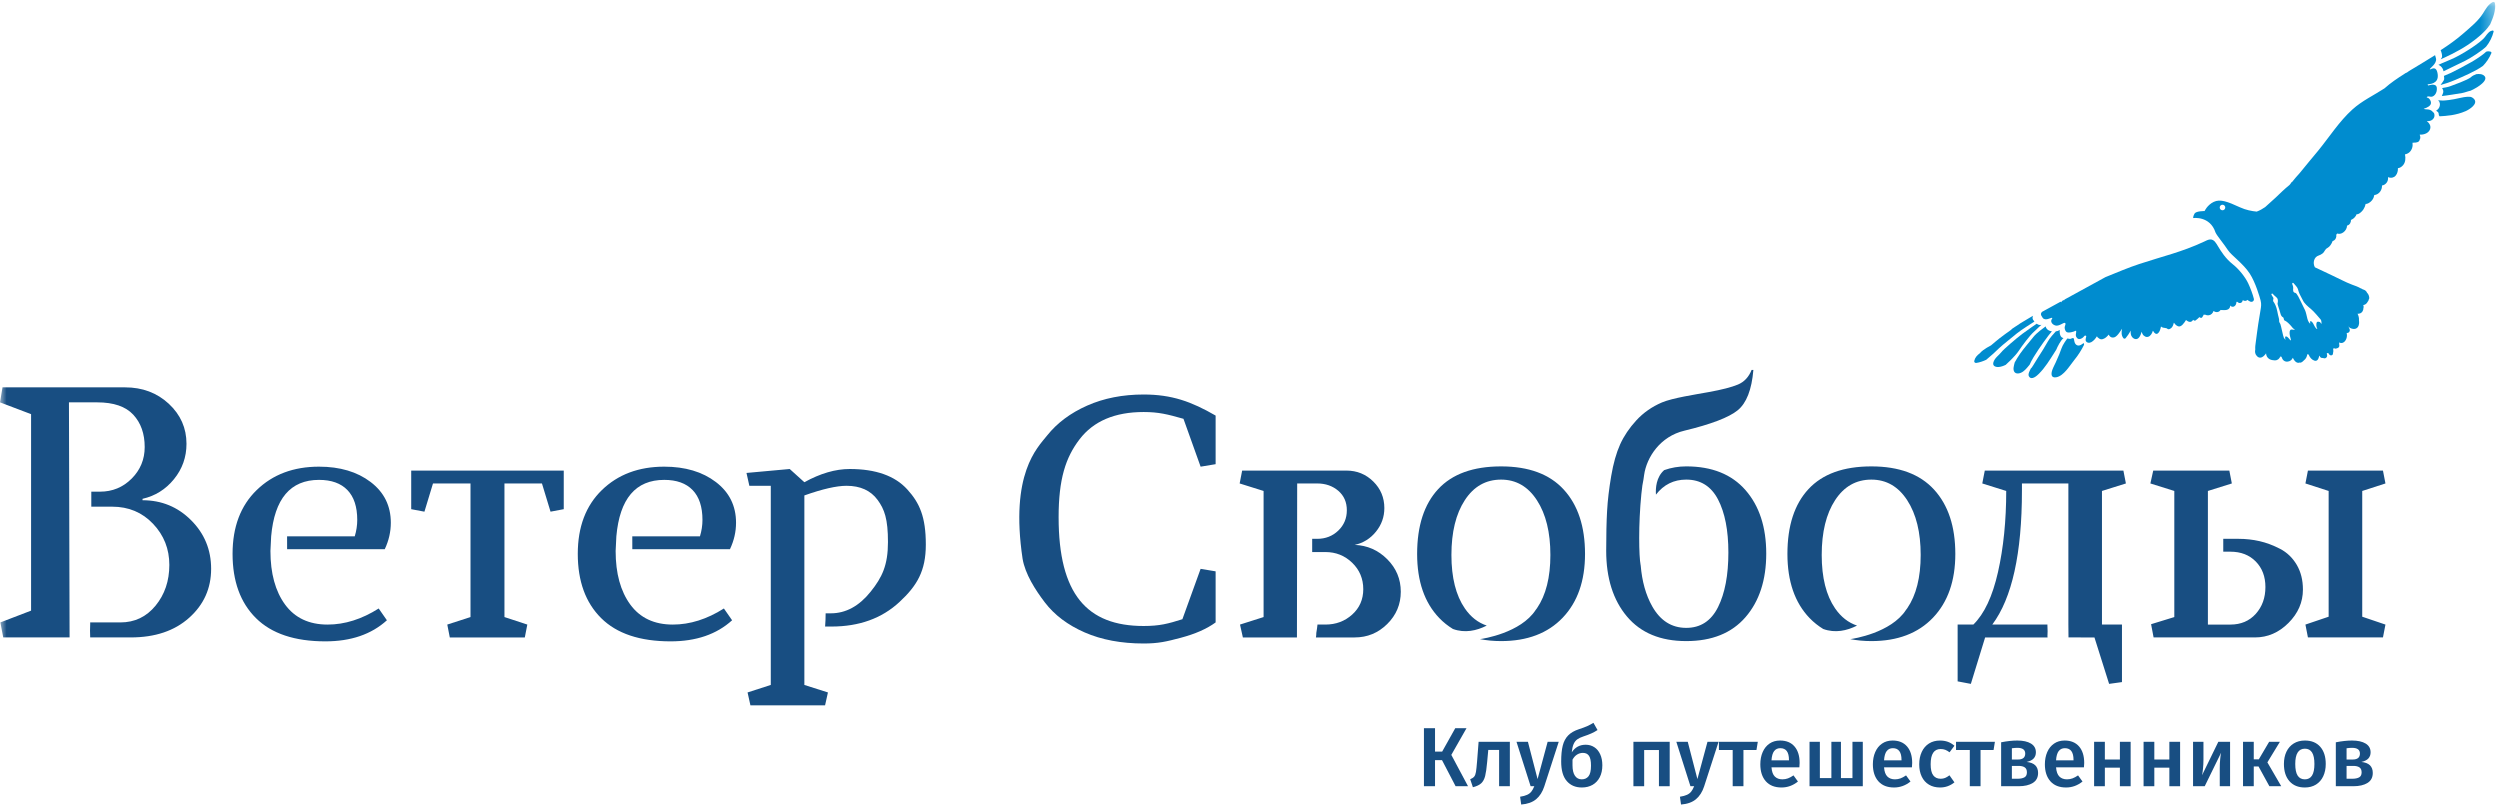 <?xml version="1.0" encoding="UTF-8" standalone="no"?>
<svg width="188px" height="61px" viewBox="0 0 188 61" version="1.1" xmlns="http://www.w3.org/2000/svg" xmlns:xlink="http://www.w3.org/1999/xlink" xmlns:sketch="http://www.bohemiancoding.com/sketch/ns">
    <!-- Generator: sketchtool 3.5.1 (25234) - http://www.bohemiancoding.com/sketch -->
    <title>vs logo rus small</title>
    <desc>Created with sketchtool.</desc>
    <defs>
        <path id="path-1" d="M0,0.143 L187.64,0.143 L187.64,60.501 L0,60.501"></path>
        <path id="path-3" d="M0,0.143 L187.64,0.143 L187.64,60.501 L0,60.501 L0,0.143 Z"></path>
    </defs>
    <g id="elements" stroke="none" stroke-width="1" fill="none" fill-rule="evenodd" sketch:type="MSPage">
        <g id="elements---iconset" sketch:type="MSArtboardGroup" transform="translate(-16, -18)">
            <g id="logo-rus" sketch:type="MSLayerGroup" transform="translate(16, 18)">
                <g id="Page-1-Copy">
                    <path d="M152.925,26.858 C153.33,26.185 154.091,25.139 154.303,24.915 L154.301,24.915 C153.953,24.874 153.853,24.65 153.832,24.545 C153.683,24.651 153.144,25.045 152.925,25.323 C152.669,25.648 152.171,26.225 151.918,26.589 C151.761,26.815 151.61,27.063 151.506,27.256 C151.471,27.381 151.442,27.504 151.424,27.624 C151.386,27.872 151.48,28.105 151.764,28.084 C152.039,28.064 152.257,27.862 152.427,27.665 C152.492,27.589 152.561,27.507 152.63,27.423 C152.683,27.292 152.774,27.109 152.925,26.858" id="Fill-1" fill="#008CCF" sketch:type="MSShapeGroup"></path>
                    <path d="M154.632,26.294 L154.632,26.294 C154.702,26.116 154.959,25.584 155.176,25.426 C155.152,25.418 155.127,25.409 155.1,25.4 C154.869,25.315 154.874,24.883 154.895,24.82 C154.912,24.768 154.843,24.894 154.6,24.918 C154.445,25.082 154.143,25.417 153.993,25.687 C153.788,26.059 153.511,26.502 153.242,26.913 C152.973,27.324 152.808,27.661 152.725,27.702 L152.724,27.702 C152.72,27.71 152.717,27.718 152.713,27.725 C152.64,27.871 152.48,28.138 152.578,28.305 C152.769,28.631 153.18,28.256 153.333,28.101 C153.793,27.639 154.149,27.057 154.495,26.51 C154.541,26.439 154.586,26.366 154.632,26.294" id="Fill-3" fill="#008CCF" sketch:type="MSShapeGroup"></path>
                    <path d="M152.927,24.973 C153.123,24.8 153.359,24.55 153.522,24.423 C153.514,24.425 153.506,24.427 153.497,24.43 C153.376,24.463 153.258,24.417 153.16,24.342 L153.161,24.343 C153.161,24.343 152.516,24.778 152.073,25.11 C151.631,25.442 150.642,26.288 150.492,26.494 C150.341,26.699 149.985,26.921 149.898,27.265 C149.822,27.568 150.15,27.598 150.229,27.601 C150.246,27.601 150.264,27.601 150.283,27.6 C150.469,27.587 150.654,27.523 150.831,27.435 C150.832,27.435 151.528,26.81 151.804,26.391 C152.081,25.972 152.635,25.232 152.927,24.973" id="Fill-5" fill="#008CCF" sketch:type="MSShapeGroup"></path>
                    <path d="M187.435,2.297 C187.372,2.31 187.311,2.331 187.252,2.359 C187.188,2.399 187.071,2.502 186.877,2.77 C186.555,3.217 185.068,4.155 184.303,4.472 C183.711,4.717 183.455,4.835 183.369,4.875 C183.422,4.895 183.687,5.011 183.754,5.361 C183.984,5.249 185.003,4.755 185.39,4.566 C185.787,4.371 186.639,3.817 186.956,3.507 C187.223,3.183 187.423,2.773 187.519,2.381 C187.532,2.328 187.486,2.287 187.435,2.297" id="Fill-7" fill="#008CCF" sketch:type="MSShapeGroup"></path>
                    <g id="Group-11">
                        <mask id="mask-2" sketch:name="Clip 10" fill="white">
                            <use xlink:href="#path-1"></use>
                        </mask>
                        <g id="Clip-10"></g>
                        <path d="M183.617,4.341 C183.594,4.383 183.568,4.422 183.542,4.459 C183.835,4.331 184.802,3.894 185.558,3.39 C186.46,2.788 186.993,2.235 187.166,1.961 C187.2,1.909 187.231,1.867 187.261,1.835 C187.469,1.358 187.714,0.748 187.619,0.228 C187.605,0.151 187.508,0.124 187.446,0.158 C187.097,0.348 186.928,0.68 186.723,1.006 C186.361,1.581 185.802,2.025 185.299,2.468 C184.744,2.956 184.15,3.378 183.538,3.773 C183.599,3.927 183.692,4.207 183.617,4.341" id="Fill-9" fill="#008CCF" sketch:type="MSShapeGroup" mask="url(#mask-2)"></path>
                    </g>
                    <path d="M187.293,3.887 C187.153,3.846 187.053,3.852 186.952,3.893 C186.951,3.894 186.95,3.894 186.95,3.895 C186.85,4.013 186.312,4.404 185.848,4.667 C185.384,4.931 184.535,5.379 184.303,5.484 C184.136,5.56 183.901,5.658 183.782,5.707 C183.826,5.96 183.811,5.991 183.702,6.149 C183.576,6.333 183.533,6.386 183.533,6.386 C183.533,6.386 183.535,6.388 183.538,6.39 C183.685,6.35 184.208,6.198 184.657,6.001 C185.176,5.772 186.135,5.376 186.716,4.957 C186.98,4.685 187.198,4.364 187.353,3.993 C187.371,3.949 187.334,3.9 187.293,3.887" id="Fill-12" fill="#008CCF" sketch:type="MSShapeGroup"></path>
                    <path d="M151.675,25.067 C151.912,24.862 152.989,24.18 152.989,24.18 L152.992,24.183 C152.95,24.141 152.914,24.095 152.888,24.052 C152.807,23.923 152.867,23.787 152.888,23.748 L152.734,23.831 L151.953,24.298 L151.311,24.724 C151.284,24.753 151.255,24.78 151.228,24.808 C150.931,25.02 150.633,25.232 150.344,25.457 C150.133,25.621 149.934,25.799 149.728,25.97 C149.618,26.027 149.509,26.087 149.404,26.152 C149.227,26.262 149.02,26.399 148.875,26.573 C148.677,26.717 148.516,26.893 148.465,27.139 C148.443,27.239 148.523,27.305 148.617,27.292 C148.873,27.256 149.121,27.167 149.363,27.056 C149.803,26.695 150.03,26.475 150.322,26.193 C150.615,25.911 151.438,25.273 151.675,25.067" id="Fill-14" fill="#008CCF" sketch:type="MSShapeGroup"></path>
                    <path d="M186.019,7.414 C185.959,7.357 185.889,7.317 185.813,7.289 C185.656,7.268 185.41,7.269 185.047,7.355 C184.314,7.529 183.836,7.562 183.692,7.561 C183.634,7.56 183.408,7.544 183.369,7.544 C183.336,7.591 183.479,7.643 183.442,7.669 C183.547,7.886 183.438,8.176 183.233,8.294 C183.233,8.295 183.232,8.295 183.231,8.295 C183.227,8.302 183.222,8.308 183.217,8.315 C183.212,8.32 183.208,8.325 183.203,8.33 C183.221,8.342 183.24,8.353 183.256,8.367 C183.316,8.397 183.365,8.451 183.383,8.519 C183.396,8.571 183.404,8.619 183.404,8.667 C183.405,8.668 183.405,8.668 183.406,8.668 C183.428,8.692 183.444,8.718 183.456,8.746 C183.969,8.717 184.685,8.677 185.422,8.355 C185.685,8.24 186.42,7.794 186.019,7.414" id="Fill-16" fill="#008CCF" sketch:type="MSShapeGroup"></path>
                    <path d="M186.748,5.647 C186.616,5.562 186.425,5.552 186.216,5.578 C186.069,5.632 185.921,5.703 185.828,5.791 C185.579,6.025 184.425,6.415 184.245,6.489 C184.107,6.546 183.787,6.599 183.645,6.621 C183.708,6.717 183.766,6.849 183.723,6.98 C183.694,7.069 183.662,7.151 183.627,7.223 C183.921,7.199 184.899,7.037 185.152,6.996 C185.338,6.965 185.568,6.866 185.782,6.823 C185.849,6.791 185.918,6.759 185.984,6.727 C186.212,6.617 187.298,6.001 186.748,5.647" id="Fill-18" fill="#008CCF" sketch:type="MSShapeGroup"></path>
                    <path d="M156.23,25.975 C155.982,25.901 155.982,25.579 155.956,25.479 C155.929,25.379 155.818,25.432 155.744,25.468 C155.691,25.495 155.6,25.491 155.465,25.454 C155.358,25.593 155.118,25.924 155.02,26.209 C154.94,26.444 154.784,26.846 154.666,27.08 C154.574,27.319 154.439,27.539 154.348,27.78 C154.234,28.076 154.204,28.444 154.626,28.372 C155.202,28.274 155.655,27.477 155.989,27.069 C156.272,26.723 156.519,26.336 156.723,25.927 C156.719,25.894 156.714,25.859 156.71,25.827 C156.694,25.727 156.477,26.048 156.23,25.975" id="Fill-20" fill="#008CCF" sketch:type="MSShapeGroup"></path>
                    <path d="M169.495,22.494 C169.494,22.482 169.491,22.47 169.487,22.458 C169.418,22.16 169.227,21.649 169.066,21.309 C168.843,20.839 168.38,20.249 167.904,19.872 C167.356,19.439 167.031,18.916 166.791,18.516 C166.571,18.15 166.761,18.472 166.636,18.273 C166.353,17.839 166.031,18.034 165.743,18.173 C164.055,18.961 162.641,19.27 160.88,19.851 C160.046,20.126 159.241,20.47 158.428,20.8 C158.398,20.812 158.368,20.824 158.337,20.836 L155.234,22.535 C155.243,22.545 155.253,22.555 155.263,22.565 C155.151,22.554 155.044,22.631 155.003,22.734 C154.988,22.718 154.972,22.702 154.958,22.686 L153.549,23.458 C153.463,23.587 153.43,23.65 153.609,23.899 C153.799,24.162 154.226,23.883 154.304,23.899 C154.381,23.914 154.295,23.962 154.258,24.083 C154.221,24.204 154.315,24.406 154.569,24.478 C154.822,24.551 155.159,24.262 155.263,24.278 C155.366,24.294 155.323,24.415 155.28,24.526 C155.238,24.637 155.268,24.857 155.403,24.964 C155.538,25.071 155.961,24.943 156.05,24.89 C156.14,24.837 156.135,24.89 156.124,25.017 C156.114,25.143 156.045,25.243 156.203,25.428 C156.361,25.612 156.662,25.391 156.72,25.296 C156.778,25.201 156.862,25.233 156.883,25.275 C156.905,25.317 156.81,25.475 156.847,25.628 C156.847,25.632 156.85,25.637 156.851,25.641 C156.941,25.79 157.11,25.812 157.264,25.73 C157.443,25.634 157.575,25.469 157.69,25.286 C157.709,25.342 157.75,25.389 157.802,25.415 C157.884,25.492 157.992,25.538 158.11,25.507 C158.295,25.458 158.445,25.325 158.573,25.161 C158.587,25.187 158.601,25.213 158.617,25.237 C158.7,25.36 158.83,25.41 158.971,25.374 C159.139,25.332 159.273,25.158 159.37,25.027 C159.445,24.927 159.514,24.823 159.581,24.718 C159.527,24.968 159.514,25.227 159.684,25.435 C159.72,25.48 159.806,25.479 159.843,25.435 C159.987,25.263 160.118,25.067 160.235,24.86 C160.214,25.04 160.227,25.215 160.335,25.345 C160.476,25.515 160.69,25.571 160.848,25.388 C160.95,25.269 161.006,25.111 161.044,24.949 C161.061,24.998 161.082,25.046 161.107,25.093 C161.114,25.109 161.122,25.124 161.132,25.139 C161.138,25.15 161.144,25.162 161.151,25.174 C161.171,25.206 161.2,25.231 161.233,25.248 C161.245,25.259 161.258,25.269 161.272,25.279 C161.46,25.417 161.661,25.308 161.775,25.14 C161.829,25.061 161.866,24.97 161.895,24.874 C161.904,24.885 161.915,24.895 161.927,24.904 C161.955,24.967 161.999,25.024 162.069,25.074 C162.227,25.187 162.36,24.998 162.412,24.875 C162.456,24.772 162.485,24.664 162.506,24.554 C162.53,24.573 162.555,24.591 162.582,24.608 C162.677,24.669 162.914,24.65 162.976,24.716 C163.08,24.828 163.27,24.697 163.336,24.605 C163.405,24.509 163.447,24.394 163.473,24.269 C163.481,24.274 163.488,24.279 163.496,24.284 C163.565,24.394 163.663,24.484 163.787,24.535 C164.021,24.631 164.253,24.287 164.389,24.064 C164.597,24.242 164.791,24.271 164.923,24.05 C164.935,24.06 164.946,24.071 164.959,24.081 C164.996,24.114 165.058,24.131 165.103,24.099 C165.213,24.019 165.306,23.94 165.396,23.845 L165.429,23.871 C165.485,23.916 165.578,23.921 165.616,23.847 C165.651,23.778 165.691,23.713 165.732,23.648 C165.735,23.65 165.738,23.652 165.741,23.655 C165.769,23.676 165.804,23.676 165.836,23.664 C165.917,23.706 166.013,23.722 166.119,23.705 C166.286,23.679 166.411,23.539 166.458,23.383 C166.535,23.441 166.627,23.477 166.723,23.47 C166.846,23.46 166.935,23.396 166.99,23.306 C167.01,23.312 167.031,23.317 167.055,23.317 C167.194,23.318 167.334,23.333 167.47,23.297 C167.625,23.257 167.712,23.13 167.715,22.986 C167.718,22.985 167.721,22.983 167.724,22.982 C167.764,23.034 167.82,23.069 167.902,23.069 C168.055,23.069 168.143,22.931 168.171,22.798 C168.176,22.774 168.177,22.751 168.175,22.728 C168.189,22.713 168.204,22.698 168.217,22.683 C168.249,22.7 168.277,22.719 168.292,22.733 C168.356,22.793 168.447,22.806 168.525,22.769 C168.613,22.728 168.63,22.662 168.656,22.579 C168.666,22.58 168.676,22.583 168.685,22.585 C168.759,22.625 168.844,22.641 168.922,22.609 C168.956,22.596 168.987,22.576 169.01,22.551 C169.065,22.603 169.129,22.641 169.201,22.672 C169.219,22.681 169.237,22.689 169.257,22.694 C169.357,22.718 169.461,22.664 169.489,22.563 C169.494,22.546 169.495,22.53 169.495,22.514 C169.497,22.514 169.498,22.512 169.498,22.512 C169.498,22.507 169.496,22.5 169.495,22.494" id="Fill-22" fill="#008CCF" sketch:type="MSShapeGroup"></path>
                    <path d="M174.509,24.02 C174.595,24.117 174.576,24.358 174.576,24.358 L174.542,24.327 C174.507,24.296 174.509,24.21 174.363,24.192 C174.217,24.174 174.186,24.256 174.189,24.464 C174.193,24.673 174.301,24.736 174.244,24.738 C174.187,24.74 174.083,24.599 174.001,24.426 C173.919,24.252 173.859,24.189 173.775,24.148 C173.691,24.108 173.729,24.347 173.729,24.347 C173.673,24.302 173.569,24.187 173.518,23.979 C173.467,23.771 173.402,23.456 173.338,23.326 C173.274,23.196 173.144,22.912 173.036,22.706 C172.929,22.499 172.734,22.036 172.596,22.02 C172.419,22 172.434,21.786 172.449,21.669 C172.463,21.552 172.366,21.334 172.366,21.334 C172.441,21.186 172.487,21.319 172.644,21.488 C172.801,21.655 172.817,21.785 172.872,21.964 C172.927,22.143 173.075,22.361 173.178,22.587 C173.28,22.813 173.556,23.052 173.782,23.235 C174.008,23.418 174.423,23.924 174.509,24.02 L174.509,24.02 Z M172.538,24.804 C172.538,24.804 172.44,24.786 172.334,24.779 C172.228,24.771 172.162,24.87 172.179,25.094 C172.195,25.319 172.297,25.546 172.277,25.588 C172.257,25.63 172.19,25.529 172.104,25.432 C172.018,25.336 171.939,25.276 171.87,25.308 C171.801,25.341 171.872,25.555 171.872,25.555 C171.872,25.555 171.802,25.493 171.746,25.4 C171.689,25.306 171.536,24.492 171.483,24.369 C171.431,24.247 171.38,24.238 171.391,24.103 C171.402,23.968 171.321,23.799 171.257,23.432 C171.193,23.065 171.041,22.777 170.965,22.687 C170.891,22.598 170.993,22.445 170.954,22.395 C170.916,22.346 170.814,22.167 170.814,22.167 C170.789,22.123 170.859,22.063 170.859,22.063 C170.859,22.063 170.958,22.129 170.998,22.187 C171.039,22.246 171.201,22.346 171.26,22.448 C171.318,22.551 171.298,22.735 171.274,22.806 C171.25,22.877 171.415,23.279 171.469,23.506 C171.524,23.732 171.59,23.816 171.674,23.855 C171.758,23.895 171.729,24.035 171.777,24.083 C171.824,24.13 171.888,24.117 172.074,24.289 C172.261,24.461 172.416,24.667 172.416,24.667 L172.588,24.813 L172.538,24.804 Z M167.131,15.813 C167.016,15.813 166.922,15.72 166.922,15.604 C166.922,15.489 167.016,15.395 167.131,15.395 C167.247,15.395 167.34,15.489 167.34,15.604 C167.34,15.72 167.247,15.813 167.131,15.813 L167.131,15.813 Z M182.749,7.269 C183.002,7.332 183.287,7.031 183.25,6.615 C183.213,6.199 182.617,6.43 182.617,6.43 C182.617,6.43 182.502,6.367 182.592,6.341 C182.681,6.315 183.416,6.324 183.314,5.577 C183.211,4.829 182.764,5.279 182.723,5.213 C182.682,5.147 183.277,4.796 183.187,4.395 C183.164,4.289 183.139,4.209 183.116,4.148 C182.525,4.525 181.919,4.879 181.316,5.247 C181.251,5.287 181.185,5.327 181.119,5.367 C181.12,5.368 181.121,5.369 181.121,5.37 C181.101,5.38 181.082,5.393 181.065,5.409 C181.061,5.412 181.058,5.416 181.054,5.419 C181.036,5.432 181.017,5.442 180.998,5.453 C180.978,5.463 180.958,5.473 180.938,5.482 C180.935,5.483 180.932,5.484 180.929,5.486 C180.923,5.488 180.916,5.491 180.912,5.493 C180.872,5.509 180.837,5.532 180.808,5.559 C180.289,5.885 179.769,6.236 179.313,6.645 C178.504,7.171 177.625,7.578 176.903,8.231 C175.911,9.127 175.166,10.304 174.323,11.336 C173.861,11.901 173.389,12.449 172.938,13.015 C172.737,13.231 172.544,13.458 172.361,13.689 C172.342,13.69 172.324,13.698 172.311,13.719 C172.287,13.758 172.262,13.795 172.236,13.833 C172.213,13.86 172.189,13.887 172.166,13.914 C171.796,14.209 171.459,14.547 171.116,14.871 C170.862,15.109 170.599,15.34 170.339,15.574 C170.137,15.712 169.934,15.83 169.704,15.913 C169.34,15.878 168.884,15.792 168.448,15.591 C167.5,15.156 166.962,14.951 166.475,15.181 C165.988,15.412 165.783,15.873 165.783,15.873 C165.783,15.873 165.143,15.861 165.027,16.065 C164.912,16.27 164.925,16.399 164.925,16.399 C164.925,16.399 166.195,16.213 166.606,17.482 C166.609,17.489 166.613,17.495 166.617,17.503 C166.727,17.743 167.255,18.366 167.54,18.808 C167.799,19.207 168.686,19.813 169.182,20.574 C169.623,21.252 169.933,22.353 169.996,22.587 C170.073,22.855 170.018,23.149 170.018,23.149 C169.952,23.562 169.883,23.974 169.817,24.387 C169.745,24.839 169.697,25.294 169.632,25.748 C169.606,25.923 169.582,26.102 169.596,26.275 C169.556,26.458 169.578,26.639 169.734,26.793 C169.972,27.028 170.236,26.825 170.408,26.57 C170.42,26.808 170.568,27.019 170.855,27.076 C170.886,27.082 170.918,27.085 170.948,27.087 C171.122,27.127 171.296,27.09 171.41,26.929 C171.416,26.92 171.421,26.91 171.426,26.901 C171.461,26.866 171.493,26.827 171.522,26.785 C171.543,26.822 171.568,26.857 171.596,26.888 C171.645,27.078 171.814,27.223 172.04,27.193 C172.23,27.168 172.354,27.054 172.42,26.905 C172.521,27.119 172.701,27.361 172.953,27.26 C172.977,27.274 173.008,27.279 173.04,27.264 C173.122,27.226 173.191,27.17 173.249,27.104 C173.41,26.986 173.483,26.82 173.511,26.631 C173.541,26.65 173.577,26.66 173.614,26.661 C173.62,26.678 173.625,26.696 173.633,26.713 C173.708,26.89 173.848,27.052 174.033,27.117 C174.254,27.195 174.355,27.001 174.401,26.782 C174.403,26.776 174.404,26.771 174.406,26.766 C174.417,26.761 174.427,26.756 174.436,26.749 C174.442,26.79 174.46,26.829 174.493,26.863 C174.545,26.914 174.619,26.933 174.686,26.918 C174.737,26.947 174.799,26.957 174.853,26.942 C174.97,26.91 175.019,26.797 174.999,26.685 C174.994,26.657 174.986,26.63 174.976,26.603 C174.979,26.588 174.981,26.574 174.98,26.559 C175.008,26.563 175.035,26.561 175.062,26.551 C175.069,26.548 175.075,26.544 175.082,26.541 C175.111,26.596 175.146,26.645 175.191,26.687 C175.268,26.758 175.408,26.733 175.434,26.623 C175.448,26.564 175.456,26.505 175.46,26.446 C175.47,26.42 175.473,26.391 175.466,26.361 C175.464,26.354 175.463,26.347 175.462,26.34 C175.46,26.298 175.457,26.255 175.452,26.213 C175.479,26.212 175.506,26.203 175.525,26.186 C175.557,26.206 175.594,26.218 175.634,26.218 C175.67,26.218 175.704,26.208 175.734,26.191 C175.782,26.185 175.828,26.163 175.86,26.131 C175.916,26.075 175.931,25.997 175.911,25.926 C175.912,25.867 175.909,25.808 175.903,25.75 C175.956,25.781 176.017,25.798 176.085,25.794 C176.266,25.782 176.384,25.632 176.444,25.474 C176.501,25.326 176.501,25.18 176.47,25.038 C176.515,25.044 176.561,25.038 176.602,25.014 C176.679,24.969 176.728,24.865 176.698,24.777 C176.679,24.724 176.657,24.673 176.635,24.621 C176.633,24.617 176.625,24.598 176.62,24.586 C176.616,24.577 176.613,24.568 176.61,24.559 C176.617,24.562 176.624,24.566 176.631,24.569 C176.648,24.601 176.672,24.63 176.704,24.648 C177.034,24.83 177.356,24.742 177.401,24.341 C177.41,24.262 177.406,24.177 177.394,24.089 C177.41,23.925 177.368,23.748 177.289,23.595 C177.434,23.6 177.573,23.557 177.659,23.419 C177.709,23.337 177.73,23.253 177.729,23.171 C177.756,23.089 177.751,23.011 177.719,22.939 C177.804,22.93 177.888,22.893 177.962,22.815 C177.996,22.78 178.023,22.741 178.043,22.699 C178.094,22.648 178.12,22.588 178.129,22.525 C178.155,22.488 178.171,22.443 178.169,22.402 C178.16,22.249 178.102,22.109 177.999,22.01 C177.959,21.902 177.861,21.815 177.728,21.774 C177.716,21.77 177.705,21.769 177.695,21.769 C177.639,21.729 177.578,21.697 177.513,21.676 C177.319,21.561 177.098,21.488 176.883,21.409 C176.354,21.213 175.857,20.928 175.343,20.696 C174.925,20.508 174.508,20.29 174.08,20.101 C173.904,19.791 173.999,19.327 174.365,19.214 C174.477,19.179 174.537,19.139 174.634,19.075 C174.814,18.956 174.816,18.749 175.035,18.639 C175.19,18.561 175.336,18.345 175.411,18.131 C175.568,18.088 175.673,17.955 175.692,17.773 C175.696,17.736 175.693,17.696 175.687,17.656 C175.698,17.637 175.711,17.617 175.726,17.598 C175.736,17.584 175.746,17.572 175.757,17.561 C175.895,17.608 176.056,17.589 176.208,17.482 C176.392,17.354 176.494,17.16 176.499,16.963 C176.591,16.943 176.675,16.891 176.731,16.793 C176.778,16.712 176.795,16.626 176.794,16.541 C176.871,16.494 176.956,16.466 177.057,16.36 C177.136,16.279 177.187,16.197 177.219,16.11 C177.273,16.121 177.337,16.108 177.413,16.058 C177.686,15.876 177.839,15.621 177.897,15.334 C177.952,15.341 178.014,15.329 178.089,15.29 C178.365,15.146 178.505,14.921 178.549,14.666 C178.71,14.657 178.874,14.561 178.987,14.41 C179.086,14.275 179.134,14.108 179.127,13.949 C179.343,13.92 179.529,13.743 179.572,13.514 C179.585,13.449 179.586,13.384 179.579,13.321 C179.728,13.379 179.879,13.397 180.041,13.302 C180.208,13.204 180.297,12.99 180.318,12.806 C180.323,12.756 180.325,12.703 180.324,12.647 C180.46,12.633 180.597,12.561 180.721,12.41 C180.888,12.206 180.918,11.9 180.854,11.609 C181.095,11.564 181.299,11.412 181.392,11.126 C181.433,10.996 181.441,10.863 181.421,10.733 C181.451,10.733 181.48,10.732 181.507,10.73 C181.519,10.729 181.532,10.727 181.544,10.726 C181.629,10.731 181.718,10.718 181.805,10.686 C181.884,10.657 181.948,10.595 181.957,10.51 C181.96,10.505 181.963,10.501 181.966,10.497 C182.03,10.383 182.014,10.264 181.967,10.154 C181.969,10.144 181.97,10.134 181.971,10.124 C182.126,10.13 182.28,10.109 182.437,10.036 C182.662,9.931 182.82,9.695 182.751,9.449 C182.712,9.312 182.611,9.2 182.494,9.105 C182.552,9.107 182.608,9.107 182.663,9.102 C182.905,9.08 183.111,8.865 183.068,8.617 C183.049,8.511 183.036,8.479 182.94,8.417 C182.951,8.416 182.896,8.368 182.907,8.367 C182.825,8.3 182.709,8.234 182.56,8.228 C182.248,8.218 182.269,8.176 182.269,8.176 C182.269,8.176 182.647,8.078 182.77,7.875 C182.894,7.672 182.692,7.401 182.592,7.364 L182.491,7.327 C182.491,7.327 182.496,7.206 182.749,7.269 L182.749,7.269 Z" id="Fill-24" fill="#008CCF" sketch:type="MSShapeGroup"></path>
                    <path d="M68.225,36.801 C67.294,35.779 65.852,35.269 63.9,35.269 C62.825,35.269 61.688,35.601 60.488,36.263 L59.387,35.269 L56.136,35.565 L56.351,36.532 L57.963,36.532 L57.963,51.508 L56.217,52.072 L56.431,53.039 L62.046,53.039 L62.261,52.072 L60.488,51.508 L60.488,37.257 C61.849,36.774 62.906,36.532 63.658,36.532 C64.697,36.532 65.476,36.886 65.995,37.593 C66.515,38.301 66.775,39.026 66.775,40.763 C66.775,42.5 66.34,43.413 65.472,44.496 C64.603,45.58 63.605,46.122 62.476,46.122 L62.088,46.122 C62.086,46.455 62.076,46.785 62.048,47.116 L62.53,47.116 C64.608,47.116 66.309,46.503 67.634,45.276 C68.96,44.049 69.622,42.939 69.622,40.951 C69.622,38.873 69.156,37.821 68.225,36.801" id="Fill-26" fill="#184E82" sketch:type="MSShapeGroup"></path>
                    <g id="Group-30">
                        <mask id="mask-4" sketch:name="Clip 29" fill="white">
                            <use xlink:href="#path-3"></use>
                        </mask>
                        <g id="Clip-29"></g>
                        <path d="M5.185,30.257 L7.307,30.257 C8.543,30.257 9.447,30.566 10.021,31.184 C10.594,31.802 10.881,32.613 10.881,33.616 C10.881,34.547 10.553,35.339 9.9,35.993 C9.246,36.647 8.453,36.973 7.522,36.973 L6.866,36.973 L6.866,38.102 L8.436,38.102 C9.671,38.102 10.697,38.532 11.512,39.392 C12.327,40.251 12.734,41.281 12.734,42.481 C12.734,43.681 12.389,44.702 11.7,45.544 C11.01,46.386 10.128,46.806 9.054,46.806 L6.782,46.806 C6.785,46.841 6.785,46.877 6.783,46.915 C6.762,47.256 6.769,47.596 6.782,47.934 L9.833,47.934 C11.659,47.934 13.124,47.442 14.225,46.457 C15.327,45.472 15.877,44.245 15.877,42.776 C15.877,41.344 15.376,40.126 14.373,39.123 C13.37,38.12 12.152,37.618 10.719,37.618 L10.719,37.511 C11.668,37.296 12.457,36.803 13.083,36.033 C13.71,35.263 14.024,34.377 14.024,33.374 C14.024,32.191 13.58,31.189 12.694,30.364 C11.807,29.541 10.71,29.129 9.403,29.129 L0.188,29.129 L-0,30.257 L2.337,31.144 L2.337,45.92 L0.027,46.806 L0.242,47.934 L5.233,47.934 L5.185,30.257 Z" id="Fill-28" fill="#184E82" sketch:type="MSShapeGroup" mask="url(#mask-4)"></path>
                    </g>
                    <path d="M40.755,36.356 L37.935,36.356 L37.935,46.403 L39.654,46.967 L39.466,47.935 L33.824,47.935 L33.636,46.967 L35.382,46.403 L35.382,36.356 L32.561,36.356 L31.917,38.478 L30.923,38.29 L30.923,35.388 L42.394,35.388 L42.394,38.29 L41.4,38.478 L40.755,36.356 Z" id="Fill-31" fill="#184E82" sketch:type="MSShapeGroup"></path>
                    <path d="M47.55,41.299 L54.893,41.299 C55.198,40.654 55.35,39.992 55.35,39.311 C55.35,38.039 54.844,37.018 53.832,36.248 C52.82,35.478 51.526,35.093 49.95,35.093 C48.034,35.093 46.471,35.68 45.262,36.853 C44.053,38.026 43.449,39.625 43.449,41.648 C43.449,43.708 44.035,45.32 45.209,46.484 C46.381,47.648 48.123,48.23 50.434,48.23 C52.35,48.23 53.89,47.702 55.054,46.645 L54.437,45.758 C53.165,46.564 51.884,46.968 50.595,46.968 C49.198,46.968 48.132,46.466 47.398,45.463 C46.664,44.46 46.296,43.117 46.296,41.433 L46.35,40.332 C46.601,37.502 47.801,36.087 49.95,36.087 C50.881,36.087 51.593,36.342 52.086,36.853 C52.578,37.363 52.825,38.111 52.825,39.096 C52.825,39.508 52.762,39.92 52.637,40.332 L47.548,40.332 L47.55,41.299 Z" id="Fill-33" fill="#184E82" sketch:type="MSShapeGroup"></path>
                    <path d="M21.591,41.299 L28.934,41.299 C29.238,40.654 29.39,39.992 29.39,39.311 C29.39,38.039 28.884,37.018 27.873,36.248 C26.86,35.478 25.566,35.093 23.99,35.093 C22.074,35.093 20.511,35.68 19.303,36.853 C18.094,38.026 17.489,39.625 17.489,41.648 C17.489,43.708 18.075,45.32 19.249,46.484 C20.422,47.648 22.164,48.23 24.474,48.23 C26.39,48.23 27.931,47.702 29.095,46.645 L28.477,45.758 C27.205,46.564 25.925,46.968 24.635,46.968 C23.238,46.968 22.173,46.466 21.438,45.463 C20.704,44.46 20.337,43.117 20.337,41.433 L20.391,40.332 C20.641,37.502 21.841,36.087 23.99,36.087 C24.921,36.087 25.634,36.342 26.126,36.853 C26.619,37.363 26.865,38.111 26.865,39.096 C26.865,39.508 26.802,39.92 26.677,40.332 L21.589,40.332 L21.591,41.299 Z" id="Fill-35" fill="#184E82" sketch:type="MSShapeGroup"></path>
                    <path d="M131.263,36.859 C130.224,35.668 128.738,35.072 126.804,35.072 C126.225,35.072 125.673,35.166 125.146,35.353 C124.546,35.88 124.494,36.703 124.527,37.196 C125.108,36.445 125.866,36.066 126.804,36.066 C127.878,36.066 128.675,36.563 129.195,37.558 C129.714,38.552 129.974,39.882 129.974,41.547 C129.974,43.249 129.714,44.619 129.195,45.658 C128.675,46.696 127.878,47.216 126.804,47.216 C125.711,47.216 124.86,46.678 124.251,45.604 C123.767,44.75 123.479,43.717 123.38,42.512 C123.379,42.509 123.376,42.507 123.376,42.502 C123.244,41.84 123.202,39.432 123.43,37.151 C123.48,36.652 123.531,36.304 123.589,36.055 L123.637,35.721 C123.823,34.394 124.843,32.816 126.669,32.386 C128.675,31.902 130.01,31.392 130.672,30.855 C131.335,30.318 131.729,29.306 131.855,27.819 L131.721,27.819 C131.507,28.356 131.162,28.723 130.688,28.92 C130.213,29.118 129.483,29.306 128.498,29.484 C127.513,29.664 125.783,29.924 124.977,30.264 C124.225,30.586 123.584,31.034 123.056,31.607 C122.528,32.18 122.12,32.785 121.833,33.42 C121.547,34.056 121.323,34.849 121.162,35.798 C121.001,36.747 120.897,37.625 120.853,38.431 C120.808,39.237 120.786,40.23 120.786,41.413 C120.786,43.473 121.305,45.12 122.344,46.356 C123.382,47.592 124.869,48.21 126.804,48.21 C128.738,48.21 130.224,47.61 131.263,46.41 C132.302,45.21 132.821,43.616 132.821,41.628 C132.821,39.64 132.302,38.05 131.263,36.859" id="Fill-37" fill="#184E82" sketch:type="MSShapeGroup"></path>
                    <path d="M76.898,42.016 C75.948,35.62 77.996,33.684 78.748,32.744 C79.5,31.803 80.503,31.056 81.757,30.5 C83.011,29.945 84.425,29.667 86.002,29.667 C88.115,29.667 89.588,30.196 91.415,31.252 L91.415,34.906 L90.286,35.094 L88.997,31.494 C87.797,31.154 87.13,30.984 86.002,30.984 C83.834,30.984 82.227,31.669 81.18,33.039 C80.132,34.409 79.608,36.03 79.608,38.895 C79.608,44.68 81.739,47.075 86.002,47.075 C87.202,47.075 87.841,46.905 88.916,46.565 L90.286,42.777 L91.415,42.965 L91.415,46.806 C90.752,47.29 89.878,47.675 88.795,47.961 C87.711,48.248 87.112,48.391 86.002,48.391 C84.318,48.391 82.84,48.113 81.569,47.559 C80.297,47.004 79.299,46.251 78.573,45.302 C77.848,44.352 77.088,43.159 76.898,42.016" id="Fill-39" fill="#184E82" sketch:type="MSShapeGroup"></path>
                    <path d="M97.548,36.356 L99.052,36.356 C99.679,36.356 100.208,36.54 100.638,36.906 C101.067,37.274 101.282,37.762 101.282,38.37 C101.282,38.98 101.067,39.49 100.638,39.902 C100.208,40.314 99.679,40.52 99.052,40.52 L98.676,40.52 L98.676,41.514 L99.67,41.514 C100.458,41.514 101.13,41.782 101.685,42.32 C102.24,42.857 102.518,43.52 102.518,44.308 C102.518,45.078 102.24,45.714 101.685,46.215 C101.13,46.717 100.458,46.967 99.67,46.967 L99.072,46.967 C99.071,46.978 99.073,46.987 99.072,46.998 C99.053,47.193 99.021,47.392 98.987,47.591 C98.986,47.706 98.978,47.821 98.959,47.935 L101.873,47.935 C102.822,47.935 103.637,47.599 104.318,46.927 C104.998,46.256 105.339,45.445 105.339,44.496 C105.339,43.547 104.998,42.732 104.318,42.051 C103.637,41.371 102.822,41.013 101.873,40.976 C102.518,40.833 103.051,40.502 103.471,39.982 C103.892,39.463 104.103,38.872 104.103,38.209 C104.103,37.422 103.825,36.754 103.27,36.208 C102.714,35.662 102.043,35.388 101.255,35.388 L93.41,35.388 L93.222,36.356 L95.022,36.92 L95.022,46.403 L93.249,46.967 L93.464,47.935 L97.533,47.935 C97.532,47.931 97.531,47.929 97.53,47.925 L97.548,36.356 Z" id="Fill-41" fill="#184E82" sketch:type="MSShapeGroup"></path>
                    <path d="M155.551,47.931 L156.473,47.935 L157.503,47.935 L158.054,49.681 L158.605,51.427 L159.088,51.36 L159.572,51.293 L159.572,49.13 L159.572,46.967 L158.82,46.967 L158.068,46.967 L158.068,41.943 L158.068,36.92 L158.967,36.638 L159.868,36.356 L159.773,35.872 L159.68,35.389 L154.468,35.389 L149.256,35.389 L149.161,35.872 L149.068,36.356 L149.967,36.638 L150.868,36.92 C150.868,38.039 150.816,39.107 150.713,40.124 C150.61,41.14 150.456,42.105 150.25,43.018 C150.044,43.931 149.786,44.718 149.477,45.376 C149.168,46.034 148.808,46.565 148.396,46.967 L147.805,46.967 L147.214,46.967 L147.214,49.103 L147.214,51.239 L147.711,51.333 L148.208,51.427 L148.745,49.681 L149.282,47.935 L151.653,47.935 L153.975,47.935 C153.955,47.779 153.989,47.624 153.98,47.469 C153.97,47.313 153.965,47.157 153.965,46.998 C153.965,46.992 153.966,46.987 153.967,46.982 C153.968,46.978 153.969,46.973 153.969,46.967 L151.894,46.967 L149.82,46.967 C150.563,45.973 151.121,44.637 151.492,42.958 C151.864,41.279 152.05,39.257 152.05,36.893 L152.05,36.624 L152.05,36.356 L153.796,36.356 L155.542,36.356 L155.542,41.662 L155.542,46.967 L155.551,47.931 Z" id="Fill-43" fill="#184E82" sketch:type="MSShapeGroup"></path>
                    <path d="M175.114,46.376 L175.114,36.92 L173.368,36.356 L173.556,35.388 L179.198,35.388 L179.386,36.356 L177.64,36.92 L177.64,46.376 L179.386,46.968 L179.198,47.934 L173.556,47.934 L173.368,46.968 L175.114,46.376 Z M168.344,40.52 C168.881,40.52 169.406,40.578 169.916,40.694 C170.426,40.811 170.941,41.003 171.461,41.272 C171.98,41.541 172.397,41.94 172.71,42.467 C173.023,42.996 173.18,43.619 173.18,44.335 C173.18,45.284 172.817,46.121 172.092,46.847 C171.366,47.572 170.529,47.934 169.58,47.934 L161.95,47.934 L161.762,46.94 L163.508,46.403 L163.508,36.92 L161.709,36.356 L161.923,35.388 L167.646,35.388 L167.834,36.356 L166.034,36.92 L166.034,46.968 L167.726,46.968 C168.514,46.968 169.15,46.699 169.634,46.162 C170.117,45.624 170.359,44.953 170.359,44.146 C170.359,43.359 170.117,42.718 169.634,42.226 C169.15,41.733 168.514,41.487 167.726,41.487 L167.189,41.487 L167.189,40.52 L168.344,40.52 Z" id="Fill-45" fill="#184E82" sketch:type="MSShapeGroup"></path>
                    <path d="M117.596,36.819 C116.531,35.654 114.959,35.073 112.881,35.073 C110.786,35.073 109.21,35.641 108.153,36.779 C107.097,37.916 106.568,39.541 106.568,41.655 C106.568,43.714 107.123,45.322 108.234,46.477 C108.541,46.797 108.885,47.068 109.26,47.299 C110.159,47.626 111.038,47.433 111.803,47.044 C111.151,46.826 110.599,46.398 110.155,45.752 C109.483,44.775 109.147,43.437 109.147,41.735 C109.147,40.016 109.483,38.641 110.155,37.612 C110.826,36.581 111.735,36.067 112.881,36.067 C114.01,36.067 114.909,36.586 115.581,37.625 C116.253,38.663 116.589,40.033 116.589,41.735 C116.589,43.418 116.253,44.753 115.581,45.738 C115.55,45.783 115.517,45.821 115.486,45.864 C114.359,47.599 111.523,48.032 111.293,48.064 C111.788,48.157 112.315,48.21 112.881,48.21 C114.852,48.21 116.396,47.623 117.516,46.45 C118.635,45.276 119.194,43.678 119.194,41.655 C119.194,39.595 118.662,37.983 117.596,36.819" id="Fill-47" fill="#184E82" sketch:type="MSShapeGroup"></path>
                    <path d="M145.442,36.819 C144.377,35.654 142.805,35.073 140.727,35.073 C138.631,35.073 137.056,35.641 135.999,36.779 C134.942,37.916 134.414,39.541 134.414,41.655 C134.414,43.714 134.969,45.322 136.079,46.477 C136.387,46.797 136.731,47.068 137.105,47.299 C138.005,47.626 138.884,47.433 139.649,47.044 C138.996,46.826 138.445,46.398 138,45.752 C137.328,44.775 136.993,43.437 136.993,41.735 C136.993,40.016 137.328,38.641 138,37.612 C138.672,36.581 139.581,36.067 140.727,36.067 C141.855,36.067 142.755,36.586 143.427,37.625 C144.099,38.663 144.435,40.033 144.435,41.735 C144.435,43.418 144.099,44.753 143.427,45.738 C143.396,45.783 143.363,45.821 143.332,45.864 C142.205,47.599 139.369,48.032 139.139,48.064 C139.634,48.157 140.161,48.21 140.727,48.21 C142.698,48.21 144.242,47.623 145.362,46.45 C146.481,45.276 147.04,43.678 147.04,41.655 C147.04,39.595 146.507,37.983 145.442,36.819" id="Fill-49" fill="#184E82" sketch:type="MSShapeGroup"></path>
                    <path d="M110.396,59.124 L109.461,59.124 L108.438,57.16 L107.914,57.16 L107.914,59.124 L107.08,59.124 L107.08,54.76 L107.914,54.76 L107.914,56.522 L108.45,56.522 L109.436,54.76 L110.282,54.76 L109.139,56.768 L110.396,59.124 Z" id="Fill-51" fill="#184E82" sketch:type="MSShapeGroup"></path>
                    <path d="M113.541,59.124 L112.733,59.124 L112.733,56.396 L111.918,56.396 L111.836,57.292 C111.793,57.764 111.743,58.118 111.684,58.354 C111.625,58.59 111.527,58.771 111.39,58.9 C111.253,59.029 111.044,59.128 110.762,59.2 L110.559,58.6 C110.699,58.541 110.799,58.475 110.859,58.401 C110.921,58.327 110.965,58.211 110.992,58.05 C111.019,57.89 111.048,57.619 111.078,57.236 L111.191,55.783 L113.541,55.783 L113.541,59.124 Z" id="Fill-53" fill="#184E82" sketch:type="MSShapeGroup"></path>
                    <path d="M115.518,60.1 C115.244,60.329 114.87,60.464 114.394,60.501 L114.312,59.914 C114.531,59.88 114.706,59.833 114.839,59.771 C114.972,59.71 115.078,59.63 115.158,59.528 C115.238,59.427 115.312,59.293 115.379,59.124 L115.102,59.124 L114.04,55.783 L114.899,55.783 L115.626,58.587 L116.383,55.783 L117.217,55.783 L116.131,59.137 C115.996,59.55 115.792,59.871 115.518,60.1" id="Fill-55" fill="#184E82" sketch:type="MSShapeGroup"></path>
                    <path d="M119.456,58.376 C119.581,58.222 119.643,57.956 119.643,57.577 C119.643,57.227 119.592,56.98 119.491,56.835 C119.39,56.689 119.238,56.617 119.036,56.617 C118.88,56.617 118.734,56.658 118.597,56.743 C118.46,56.827 118.346,56.956 118.253,57.128 L118.253,57.551 C118.253,57.897 118.314,58.159 118.436,58.338 C118.558,58.517 118.729,58.606 118.948,58.606 C119.163,58.606 119.332,58.53 119.456,58.376 M119.889,56.187 C120.079,56.309 120.227,56.487 120.334,56.721 C120.442,56.954 120.496,57.232 120.496,57.551 C120.496,57.897 120.431,58.195 120.303,58.445 C120.174,58.696 119.994,58.887 119.763,59.02 C119.531,59.152 119.262,59.219 118.954,59.219 C118.478,59.219 118.1,59.058 117.821,58.736 C117.54,58.414 117.401,57.924 117.401,57.268 C117.401,56.783 117.439,56.385 117.518,56.073 C117.595,55.762 117.731,55.506 117.925,55.306 C118.118,55.106 118.39,54.949 118.739,54.835 C118.996,54.751 119.198,54.677 119.346,54.611 C119.493,54.546 119.653,54.461 119.826,54.356 L120.135,54.899 C119.988,54.996 119.832,55.081 119.668,55.154 C119.504,55.228 119.306,55.303 119.074,55.379 C118.88,55.442 118.726,55.515 118.61,55.6 C118.494,55.684 118.402,55.803 118.335,55.956 C118.268,56.11 118.222,56.318 118.196,56.578 C118.441,56.196 118.79,56.004 119.245,56.004 C119.485,56.004 119.7,56.065 119.889,56.187" id="Fill-57" fill="#184E82" sketch:type="MSShapeGroup"></path>
                    <path d="M123.641,56.402 L123.641,59.124 L122.833,59.124 L122.833,55.783 L125.561,55.783 L125.561,59.124 L124.752,59.124 L124.752,56.402 L123.641,56.402 Z" id="Fill-59" fill="#184E82" sketch:type="MSShapeGroup"></path>
                    <path d="M127.538,60.1 C127.264,60.329 126.889,60.464 126.413,60.501 L126.331,59.914 C126.55,59.88 126.726,59.833 126.859,59.771 C126.991,59.71 127.098,59.63 127.178,59.528 C127.258,59.427 127.332,59.293 127.399,59.124 L127.121,59.124 L126.06,55.783 L126.919,55.783 L127.645,58.587 L128.403,55.783 L129.237,55.783 L128.151,59.137 C128.016,59.55 127.811,59.871 127.538,60.1" id="Fill-61" fill="#184E82" sketch:type="MSShapeGroup"></path>
                    <path d="M131.107,56.402 L131.107,59.124 L130.298,59.124 L130.298,56.402 L129.262,56.402 L129.262,55.783 L132.187,55.783 L132.086,56.402 L131.107,56.402 Z" id="Fill-63" fill="#184E82" sketch:type="MSShapeGroup"></path>
                    <path d="M134.53,57.141 C134.53,56.556 134.313,56.263 133.879,56.263 C133.681,56.263 133.526,56.336 133.415,56.481 C133.303,56.626 133.237,56.859 133.216,57.179 L134.53,57.179 L134.53,57.141 Z M135.313,57.703 L133.216,57.703 C133.241,58.028 133.325,58.259 133.469,58.398 C133.611,58.537 133.801,58.606 134.037,58.606 C134.184,58.606 134.323,58.582 134.454,58.534 C134.585,58.485 134.723,58.411 134.871,58.309 L135.205,58.771 C134.835,59.07 134.422,59.219 133.967,59.219 C133.458,59.219 133.066,59.063 132.789,58.752 C132.514,58.44 132.376,58.015 132.376,57.475 C132.376,57.134 132.435,56.828 132.553,56.557 C132.671,56.285 132.841,56.073 133.064,55.919 C133.287,55.765 133.553,55.688 133.86,55.688 C134.328,55.688 134.69,55.837 134.946,56.133 C135.203,56.43 135.332,56.844 135.332,57.374 C135.332,57.417 135.326,57.526 135.313,57.703 L135.313,57.703 Z" id="Fill-65" fill="#184E82" sketch:type="MSShapeGroup"></path>
                    <path d="M136.077,59.124 L136.077,55.783 L136.854,55.783 L136.854,58.512 L137.72,58.512 L137.72,55.783 L138.439,55.783 L138.439,58.512 L139.305,58.512 L139.305,55.783 L140.082,55.783 L140.082,59.124 L136.077,59.124 Z" id="Fill-67" fill="#184E82" sketch:type="MSShapeGroup"></path>
                    <path d="M142.994,57.141 C142.994,56.556 142.777,56.263 142.343,56.263 C142.145,56.263 141.99,56.336 141.879,56.481 C141.767,56.626 141.701,56.859 141.68,57.179 L142.994,57.179 L142.994,57.141 Z M143.777,57.703 L141.68,57.703 C141.705,58.028 141.789,58.259 141.933,58.398 C142.075,58.537 142.265,58.606 142.501,58.606 C142.648,58.606 142.787,58.582 142.918,58.534 C143.049,58.485 143.187,58.411 143.335,58.309 L143.669,58.771 C143.299,59.07 142.886,59.219 142.431,59.219 C141.922,59.219 141.53,59.063 141.253,58.752 C140.978,58.44 140.84,58.015 140.84,57.475 C140.84,57.134 140.899,56.828 141.017,56.557 C141.134,56.285 141.305,56.073 141.528,55.919 C141.751,55.765 142.017,55.688 142.324,55.688 C142.792,55.688 143.154,55.837 143.41,56.133 C143.667,56.43 143.796,56.844 143.796,57.374 C143.796,57.417 143.79,57.526 143.777,57.703 L143.777,57.703 Z" id="Fill-69" fill="#184E82" sketch:type="MSShapeGroup"></path>
                    <path d="M146.477,55.783 C146.651,55.846 146.817,55.945 146.973,56.08 L146.606,56.573 C146.497,56.488 146.389,56.426 146.284,56.386 C146.179,56.346 146.063,56.326 145.937,56.326 C145.436,56.326 145.185,56.707 145.185,57.469 C145.185,57.857 145.25,58.136 145.381,58.306 C145.511,58.477 145.696,58.562 145.937,58.562 C146.059,58.562 146.169,58.542 146.268,58.502 C146.367,58.462 146.478,58.396 146.6,58.303 L146.973,58.834 C146.657,59.09 146.297,59.219 145.893,59.219 C145.572,59.219 145.294,59.148 145.059,59.007 C144.823,58.866 144.642,58.665 144.516,58.404 C144.389,58.143 144.326,57.836 144.326,57.482 C144.326,57.128 144.389,56.816 144.516,56.544 C144.642,56.272 144.823,56.062 145.059,55.912 C145.294,55.763 145.571,55.689 145.886,55.689 C146.105,55.689 146.302,55.72 146.477,55.783" id="Fill-71" fill="#184E82" sketch:type="MSShapeGroup"></path>
                    <path d="M148.937,56.402 L148.937,59.124 L148.129,59.124 L148.129,56.402 L147.093,56.402 L147.093,55.783 L150.017,55.783 L149.916,56.402 L148.937,56.402 Z" id="Fill-73" fill="#184E82" sketch:type="MSShapeGroup"></path>
                    <path d="M152.231,58.461 C152.359,58.394 152.424,58.267 152.424,58.082 C152.424,57.905 152.369,57.78 152.259,57.706 C152.15,57.633 151.996,57.596 151.799,57.596 L151.293,57.596 L151.293,58.562 L151.723,58.562 C151.933,58.562 152.103,58.528 152.231,58.461 M151.293,56.269 L151.293,57.116 L151.748,57.116 C152.114,57.116 152.297,56.966 152.297,56.667 C152.297,56.381 152.099,56.237 151.703,56.237 C151.585,56.237 151.448,56.248 151.293,56.269 M153.052,57.551 C153.193,57.691 153.264,57.882 153.264,58.126 C153.264,58.463 153.131,58.713 152.866,58.878 C152.6,59.042 152.247,59.124 151.805,59.124 L150.485,59.124 L150.485,55.821 C150.935,55.732 151.341,55.688 151.703,55.688 C152.137,55.688 152.478,55.764 152.727,55.915 C152.975,56.067 153.099,56.287 153.099,56.573 C153.099,56.758 153.045,56.911 152.935,57.033 C152.826,57.155 152.649,57.244 152.405,57.299 C152.695,57.328 152.911,57.413 153.052,57.551" id="Fill-75" fill="#184E82" sketch:type="MSShapeGroup"></path>
                    <path d="M155.929,57.141 C155.929,56.556 155.713,56.263 155.278,56.263 C155.081,56.263 154.926,56.336 154.814,56.481 C154.703,56.626 154.636,56.859 154.615,57.179 L155.929,57.179 L155.929,57.141 Z M156.713,57.703 L154.615,57.703 C154.641,58.028 154.725,58.259 154.868,58.398 C155.011,58.537 155.201,58.606 155.436,58.606 C155.584,58.606 155.723,58.582 155.853,58.534 C155.984,58.485 156.123,58.411 156.27,58.309 L156.605,58.771 C156.234,59.07 155.822,59.219 155.367,59.219 C154.857,59.219 154.465,59.063 154.189,58.752 C153.913,58.44 153.775,58.015 153.775,57.475 C153.775,57.134 153.835,56.828 153.952,56.557 C154.07,56.285 154.241,56.073 154.464,55.919 C154.687,55.765 154.952,55.688 155.26,55.688 C155.727,55.688 156.089,55.837 156.346,56.133 C156.603,56.43 156.732,56.844 156.732,57.374 C156.732,57.417 156.725,57.526 156.713,57.703 L156.713,57.703 Z" id="Fill-77" fill="#184E82" sketch:type="MSShapeGroup"></path>
                    <path d="M158.285,57.728 L158.285,59.124 L157.477,59.124 L157.477,55.783 L158.285,55.783 L158.285,57.115 L159.416,57.115 L159.416,55.783 L160.224,55.783 L160.224,59.124 L159.416,59.124 L159.416,57.728 L158.285,57.728 Z" id="Fill-79" fill="#184E82" sketch:type="MSShapeGroup"></path>
                    <path d="M162.005,57.728 L162.005,59.124 L161.197,59.124 L161.197,55.783 L162.005,55.783 L162.005,57.115 L163.136,57.115 L163.136,55.783 L163.944,55.783 L163.944,59.124 L163.136,59.124 L163.136,57.728 L162.005,57.728 Z" id="Fill-81" fill="#184E82" sketch:type="MSShapeGroup"></path>
                    <path d="M166.926,59.124 L166.926,57.785 C166.926,57.541 166.936,57.311 166.957,57.094 C166.978,56.877 167.001,56.714 167.027,56.604 L165.795,59.124 L164.917,59.124 L164.917,55.783 L165.7,55.783 L165.7,57.122 C165.7,57.354 165.688,57.583 165.665,57.811 C165.642,58.038 165.618,58.2 165.593,58.297 L166.818,55.783 L167.702,55.783 L167.702,59.124 L166.926,59.124 Z" id="Fill-83" fill="#184E82" sketch:type="MSShapeGroup"></path>
                    <path d="M171.549,59.124 L170.658,59.124 L169.843,57.64 L169.483,57.64 L169.483,59.124 L168.675,59.124 L168.675,55.783 L169.483,55.783 L169.483,57.103 L169.862,57.103 L170.639,55.783 L171.448,55.783 L170.507,57.33 L171.549,59.124 Z" id="Fill-85" fill="#184E82" sketch:type="MSShapeGroup"></path>
                    <path d="M172.603,57.451 C172.603,57.846 172.664,58.138 172.783,58.325 C172.904,58.512 173.084,58.607 173.323,58.607 C173.563,58.607 173.744,58.512 173.864,58.322 C173.984,58.133 174.044,57.842 174.044,57.451 C174.044,57.059 173.984,56.769 173.864,56.582 C173.744,56.394 173.566,56.301 173.33,56.301 C172.846,56.301 172.603,56.684 172.603,57.451 M174.483,56.159 C174.759,56.472 174.896,56.903 174.896,57.451 C174.896,57.8 174.833,58.108 174.707,58.376 C174.581,58.644 174.399,58.851 174.164,58.998 C173.928,59.145 173.648,59.219 173.323,59.219 C172.831,59.219 172.446,59.062 172.168,58.748 C171.89,58.435 171.751,58.002 171.751,57.451 C171.751,57.101 171.814,56.794 171.94,56.528 C172.067,56.263 172.249,56.057 172.487,55.909 C172.724,55.762 173.005,55.688 173.33,55.688 C173.823,55.688 174.207,55.845 174.483,56.159" id="Fill-87" fill="#184E82" sketch:type="MSShapeGroup"></path>
                    <path d="M177.401,58.461 C177.529,58.394 177.594,58.267 177.594,58.082 C177.594,57.905 177.539,57.78 177.429,57.706 C177.32,57.633 177.166,57.596 176.968,57.596 L176.462,57.596 L176.462,58.562 L176.892,58.562 C177.103,58.562 177.272,58.528 177.401,58.461 M176.462,56.269 L176.462,57.116 L176.918,57.116 C177.284,57.116 177.467,56.966 177.467,56.667 C177.467,56.381 177.269,56.237 176.873,56.237 C176.755,56.237 176.618,56.248 176.462,56.269 M178.222,57.551 C178.363,57.691 178.433,57.882 178.433,58.126 C178.433,58.463 178.301,58.713 178.035,58.878 C177.77,59.042 177.417,59.124 176.974,59.124 L175.654,59.124 L175.654,55.821 C176.105,55.732 176.511,55.688 176.873,55.688 C177.307,55.688 177.648,55.764 177.897,55.915 C178.145,56.067 178.269,56.287 178.269,56.573 C178.269,56.758 178.214,56.911 178.105,57.033 C177.996,57.155 177.819,57.244 177.575,57.299 C177.865,57.328 178.081,57.413 178.222,57.551" id="Fill-89" fill="#184E82" sketch:type="MSShapeGroup"></path>
                </g>
            </g>
        </g>
    </g>
</svg>